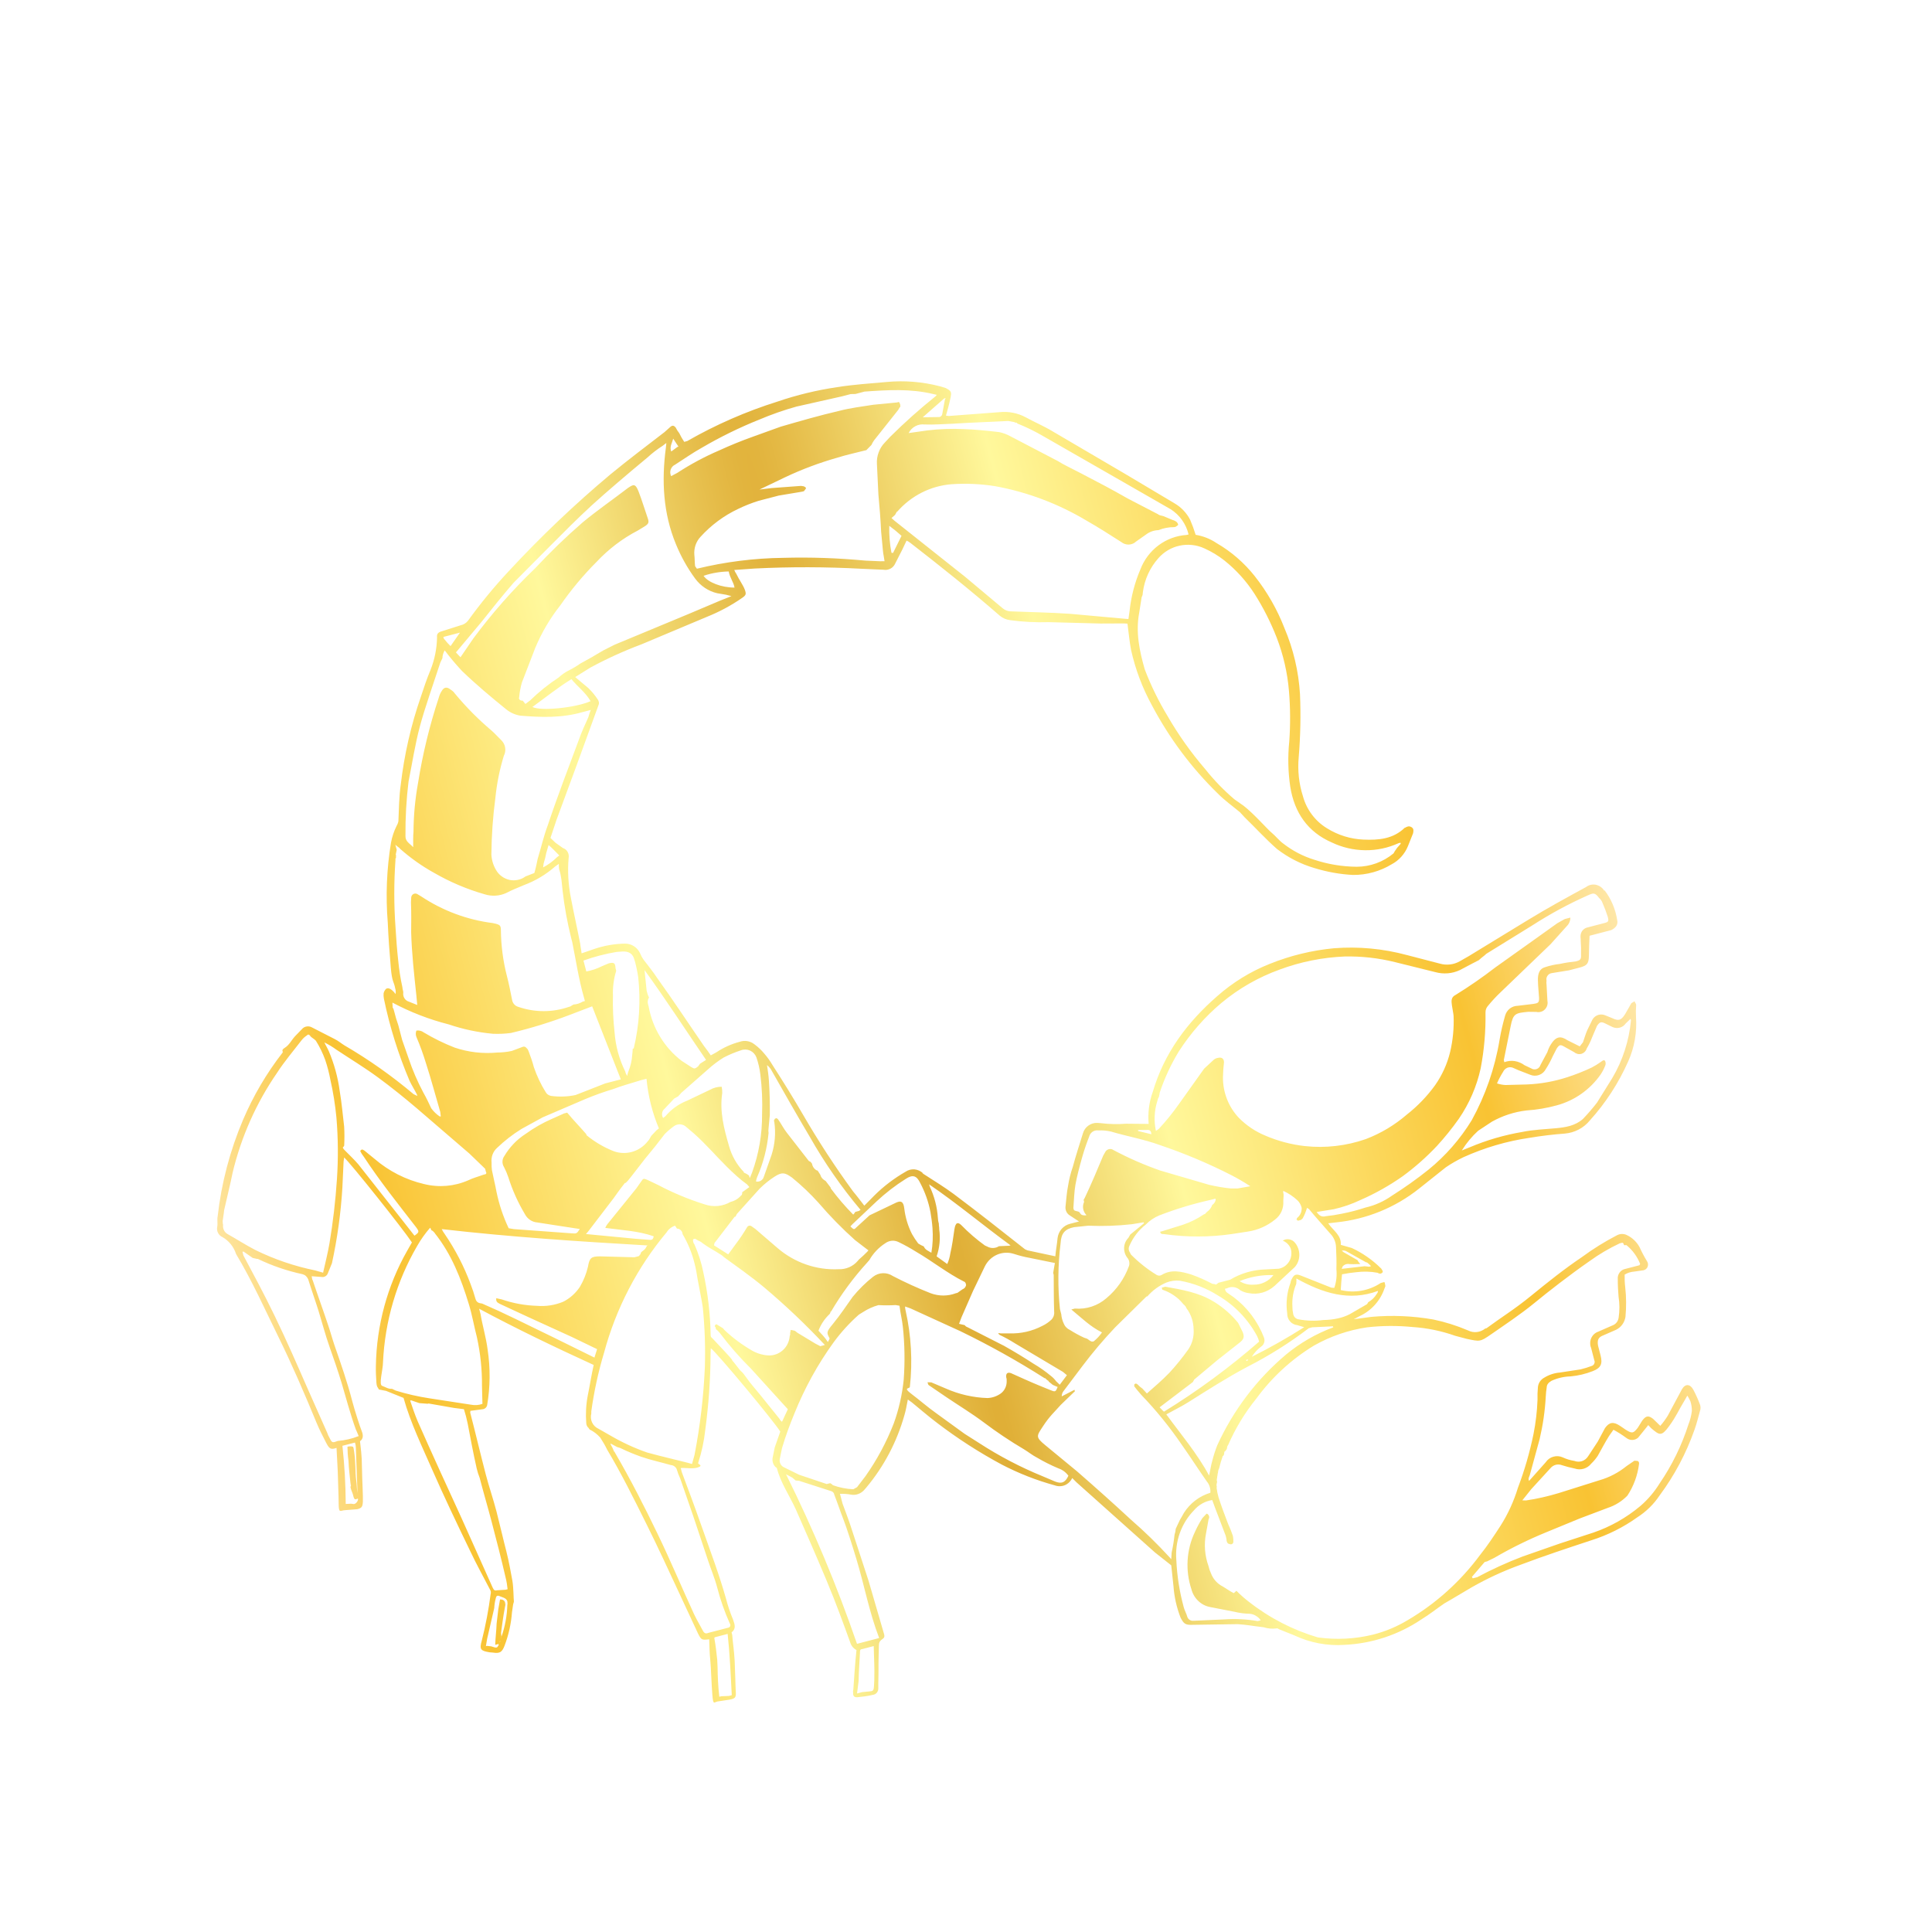 <svg width="38" height="38" viewBox="0 0 38 38" fill="none" xmlns="http://www.w3.org/2000/svg">
<g id="Group 1410116204">
<g id="Vector" filter="url(#filter0_d_802_8)">
<path d="M4.377 20.333C4.503 20.406 4.598 20.524 4.643 20.665C4.959 21.19 5.214 21.763 5.484 22.311C5.753 22.86 5.996 23.426 6.226 23.984C6.283 24.121 6.347 24.245 6.411 24.37C6.475 24.494 6.502 24.52 6.619 24.478L6.643 24.938C6.647 25.154 6.66 25.368 6.661 25.574C6.662 25.78 6.695 25.706 6.79 25.703L7.028 25.684C7.117 25.661 7.131 25.636 7.137 25.537C7.143 25.437 7.123 25.117 7.12 24.901C7.116 24.685 7.114 24.675 7.104 24.558L7.081 24.347C7.152 24.296 7.144 24.222 7.113 24.144C7.081 24.065 6.98 23.755 6.929 23.562C6.832 23.186 6.707 22.828 6.579 22.46C6.535 22.331 6.5 22.199 6.459 22.079C6.36 21.78 6.251 21.483 6.151 21.183C6.136 21.165 6.138 21.132 6.13 21.102L6.324 21.116C6.349 21.121 6.374 21.117 6.395 21.105C6.417 21.094 6.435 21.075 6.445 21.052L6.529 20.846C6.635 20.358 6.704 19.861 6.734 19.361L6.758 18.845L6.769 18.766C6.892 18.875 7.911 20.15 8.102 20.437L8.008 20.602C7.618 21.289 7.406 22.068 7.393 22.867C7.39 22.976 7.396 23.083 7.403 23.189C7.41 23.296 7.439 23.288 7.45 23.329L7.594 23.357L7.937 23.495C8.076 23.99 8.302 24.452 8.511 24.929C8.72 25.407 9 25.995 9.252 26.515C9.37 26.767 9.508 27.013 9.636 27.262C9.645 27.275 9.652 27.291 9.654 27.307C9.656 27.323 9.655 27.34 9.65 27.355C9.61 27.663 9.552 27.968 9.476 28.269C9.426 28.444 9.454 28.47 9.631 28.499L9.695 28.504C9.827 28.524 9.874 28.501 9.924 28.369C10.004 28.159 10.053 27.938 10.07 27.712L10.093 27.555C10.097 27.532 10.112 27.506 10.107 27.486C10.101 27.466 10.102 27.227 10.078 27.092C10.053 26.957 10.01 26.709 9.96 26.516C9.909 26.323 9.834 25.995 9.766 25.731C9.697 25.467 9.616 25.238 9.553 24.994C9.447 24.588 9.354 24.189 9.248 23.783C9.252 23.772 9.253 23.761 9.25 23.75L9.505 23.716C9.523 23.712 9.54 23.703 9.553 23.69C9.567 23.677 9.576 23.66 9.581 23.642C9.643 23.28 9.646 22.909 9.591 22.544C9.56 22.302 9.489 22.071 9.451 21.843L9.424 21.741C10.173 22.143 10.922 22.501 11.677 22.847C11.633 23.043 11.602 23.246 11.56 23.452C11.526 23.629 11.517 23.811 11.531 23.991C11.532 24.009 11.536 24.028 11.544 24.044C11.552 24.061 11.564 24.076 11.578 24.087C11.58 24.098 11.593 24.105 11.595 24.115C11.676 24.154 11.748 24.209 11.807 24.277C11.857 24.353 11.902 24.431 11.942 24.513C12.223 24.983 12.469 25.482 12.713 25.972C12.957 26.462 13.155 26.898 13.368 27.353L13.728 28.127C13.795 28.261 13.805 28.259 13.949 28.243C13.954 28.383 13.956 28.512 13.97 28.649C13.985 28.787 13.992 29.099 14.011 29.333C14.029 29.567 14.045 29.465 14.139 29.462L14.343 29.431C14.464 29.41 14.479 29.385 14.472 29.278C14.465 29.171 14.46 28.869 14.45 28.666C14.439 28.462 14.415 28.328 14.402 28.157L14.389 28.107C14.477 28.04 14.456 27.959 14.42 27.86C14.363 27.724 14.316 27.584 14.279 27.441C14.145 26.966 13.973 26.512 13.812 26.055C13.651 25.598 13.547 25.321 13.41 24.955L13.389 24.874C13.503 24.866 13.627 24.899 13.734 24.86C13.84 24.822 13.718 24.799 13.732 24.774C13.801 24.565 13.847 24.349 13.871 24.13C13.938 23.633 13.974 23.131 13.976 22.628L13.98 22.518C14.095 22.597 15.235 23.97 15.347 24.158L15.238 24.469L15.196 24.675C15.191 24.707 15.193 24.741 15.203 24.772C15.213 24.803 15.23 24.832 15.254 24.855C15.266 24.863 15.279 24.87 15.281 24.88C15.355 25.165 15.526 25.413 15.647 25.675C15.853 26.142 16.062 26.619 16.258 27.088C16.454 27.558 16.574 27.896 16.722 28.302C16.731 28.334 16.747 28.365 16.768 28.391C16.79 28.417 16.816 28.439 16.846 28.454C16.818 28.711 16.802 28.975 16.784 29.229C16.777 29.251 16.776 29.273 16.78 29.296C16.776 29.362 16.804 29.387 16.866 29.382C16.928 29.376 17.071 29.361 17.17 29.335C17.2 29.331 17.227 29.316 17.246 29.293C17.265 29.27 17.276 29.24 17.275 29.21C17.273 29.08 17.281 28.948 17.279 28.818C17.277 28.689 17.284 28.513 17.287 28.361C17.289 28.208 17.432 28.269 17.385 28.129L17.083 27.091L16.769 26.131C16.709 25.94 16.642 25.763 16.572 25.575L16.521 25.382C16.597 25.379 16.673 25.385 16.748 25.399C16.792 25.405 16.837 25.401 16.879 25.386C16.921 25.371 16.959 25.346 16.99 25.314L17.039 25.258C17.385 24.845 17.64 24.361 17.788 23.837C17.817 23.743 17.833 23.641 17.856 23.527L17.933 23.582C18.095 23.714 18.258 23.856 18.429 23.985C18.831 24.292 19.256 24.566 19.699 24.804C20.033 24.978 20.384 25.116 20.746 25.215C20.811 25.239 20.882 25.238 20.946 25.211C21.009 25.184 21.06 25.134 21.089 25.071L21.175 25.157L22.717 26.535L23.037 26.788L23.081 27.199C23.096 27.41 23.143 27.617 23.219 27.814C23.284 27.938 23.311 27.964 23.458 27.958L24.342 27.945C24.513 27.954 24.68 27.987 24.854 28.006C24.935 28.032 25.02 28.04 25.103 28.029C25.123 28.023 25.136 28.031 25.16 28.046L25.456 28.165C25.765 28.311 26.106 28.376 26.445 28.352C26.987 28.327 27.511 28.153 27.962 27.848C28.117 27.754 28.256 27.641 28.409 27.537L28.547 27.457L28.94 27.224C29.248 27.048 29.569 26.899 29.902 26.779C30.364 26.604 30.831 26.45 31.298 26.296C31.622 26.194 31.928 26.041 32.205 25.843C32.378 25.732 32.527 25.587 32.642 25.414C32.934 25.021 33.166 24.584 33.33 24.118C33.373 23.998 33.403 23.871 33.436 23.754C33.445 23.73 33.449 23.704 33.447 23.679C33.446 23.653 33.44 23.628 33.428 23.604C33.393 23.511 33.352 23.421 33.305 23.333C33.243 23.219 33.147 23.211 33.081 23.326L32.804 23.843C32.76 23.914 32.711 23.982 32.656 24.044L32.514 23.907C32.421 23.834 32.372 23.847 32.301 23.941L32.212 24.084C32.124 24.194 32.104 24.199 31.979 24.123L31.863 24.044C31.735 23.959 31.653 23.969 31.568 24.089L31.426 24.354L31.237 24.642C31.209 24.687 31.167 24.721 31.118 24.738C31.068 24.755 31.014 24.753 30.965 24.734C30.886 24.722 30.808 24.698 30.735 24.664C30.677 24.638 30.612 24.634 30.551 24.652C30.49 24.669 30.437 24.708 30.402 24.761L30.075 25.128C30.052 25.08 30.076 25.052 30.088 25.017L30.283 24.304C30.347 24.031 30.388 23.752 30.403 23.47C30.406 23.41 30.412 23.351 30.421 23.292C30.424 23.226 30.459 23.195 30.513 23.16C30.632 23.105 30.761 23.075 30.891 23.072C31.042 23.058 31.189 23.023 31.329 22.968C31.483 22.907 31.526 22.831 31.481 22.658L31.431 22.465C31.412 22.351 31.441 22.3 31.537 22.264L31.784 22.156C31.833 22.133 31.875 22.097 31.908 22.053C31.941 22.008 31.962 21.956 31.971 21.901C31.989 21.707 31.988 21.511 31.966 21.317C31.956 21.235 31.953 21.152 31.955 21.07C32.011 21.036 32.075 21.015 32.14 21.011L32.324 20.985C32.343 20.981 32.36 20.973 32.374 20.961C32.389 20.949 32.4 20.933 32.407 20.915C32.414 20.897 32.416 20.877 32.414 20.858C32.411 20.838 32.404 20.82 32.393 20.804C32.339 20.715 32.29 20.623 32.247 20.528C32.192 20.427 32.108 20.347 32.007 20.297C31.976 20.28 31.942 20.271 31.907 20.271C31.872 20.27 31.837 20.279 31.806 20.295C31.565 20.42 31.334 20.563 31.115 20.725C30.773 20.955 30.45 21.213 30.119 21.483C29.788 21.754 29.532 21.907 29.239 22.124L29.21 22.132C29.163 22.17 29.106 22.194 29.045 22.2C28.985 22.206 28.924 22.194 28.87 22.166C28.651 22.073 28.423 22.001 28.191 21.953C27.788 21.882 27.379 21.865 26.973 21.901L26.626 21.948L26.747 21.884C26.858 21.832 26.959 21.758 27.042 21.665C27.125 21.573 27.189 21.464 27.23 21.346L27.249 21.297C27.241 21.267 27.243 21.234 27.228 21.216L27.159 21.234C27.044 21.31 26.915 21.362 26.78 21.386C26.644 21.41 26.506 21.406 26.371 21.374C26.377 21.275 26.383 21.176 26.396 21.064C26.49 21.045 26.585 21.031 26.681 21.022C26.819 21.005 26.959 21.008 27.096 21.034C27.113 21.046 27.133 21.052 27.153 21.051C27.193 21.041 27.207 21.015 27.19 20.988C27.172 20.96 27.169 20.95 27.157 20.942C26.991 20.778 26.799 20.645 26.589 20.547L26.372 20.485C26.386 20.296 26.226 20.208 26.124 20.061L26.278 20.043C26.875 19.983 27.441 19.753 27.912 19.378L28.437 18.96C28.548 18.884 28.665 18.818 28.786 18.76C29.198 18.574 29.634 18.445 30.082 18.38C30.314 18.341 30.54 18.314 30.778 18.296C30.873 18.288 30.966 18.261 31.05 18.217C31.135 18.173 31.21 18.112 31.271 18.037C31.581 17.694 31.836 17.302 32.025 16.876C32.147 16.603 32.2 16.302 32.178 16.001C32.174 15.924 32.175 15.848 32.181 15.772C32.183 15.739 32.158 15.724 32.15 15.693L32.086 15.732L32.036 15.821L31.963 15.948C31.881 16.078 31.829 16.081 31.709 16.025L31.578 15.972C31.534 15.952 31.483 15.948 31.437 15.962C31.39 15.976 31.35 16.007 31.324 16.049L31.22 16.261C31.187 16.334 31.166 16.416 31.135 16.5L31.072 16.581L30.829 16.46C30.701 16.374 30.606 16.377 30.502 16.545C30.473 16.591 30.451 16.641 30.435 16.693L30.3 16.945C30.294 16.964 30.285 16.981 30.272 16.995C30.259 17.009 30.244 17.02 30.226 17.026C30.208 17.033 30.189 17.035 30.17 17.033C30.151 17.031 30.133 17.025 30.117 17.014L29.985 16.951C29.928 16.909 29.862 16.881 29.793 16.87C29.724 16.86 29.654 16.867 29.589 16.892L29.578 16.851L29.712 16.187C29.762 15.935 29.802 15.925 30.06 15.901L30.219 15.903C30.248 15.91 30.279 15.909 30.309 15.9C30.338 15.892 30.364 15.876 30.386 15.854C30.407 15.832 30.423 15.805 30.432 15.776C30.441 15.746 30.442 15.714 30.436 15.684L30.419 15.374C30.415 15.345 30.414 15.316 30.418 15.287C30.414 15.27 30.415 15.252 30.418 15.235C30.422 15.218 30.43 15.202 30.44 15.188C30.45 15.174 30.463 15.163 30.478 15.154C30.493 15.146 30.51 15.141 30.527 15.139L30.861 15.085L31.069 15.031C31.218 14.992 31.249 14.951 31.252 14.799C31.254 14.646 31.258 14.537 31.265 14.405L31.691 14.294C31.785 14.248 31.831 14.182 31.807 14.09C31.774 13.881 31.69 13.682 31.562 13.514L31.552 13.517C31.534 13.487 31.51 13.462 31.481 13.442C31.453 13.422 31.421 13.409 31.388 13.402C31.354 13.395 31.32 13.396 31.287 13.404C31.254 13.411 31.223 13.426 31.196 13.447C30.816 13.654 30.437 13.861 30.063 14.089L28.887 14.807L28.712 14.907C28.594 14.974 28.455 14.991 28.323 14.954L27.677 14.786C27.207 14.659 26.72 14.613 26.237 14.651C25.803 14.692 25.379 14.795 24.975 14.958C24.595 15.108 24.244 15.325 23.937 15.597C23.351 16.108 22.897 16.714 22.673 17.478C22.601 17.678 22.574 17.892 22.593 18.106L22.149 18.102C21.982 18.115 21.815 18.111 21.649 18.091L21.584 18.086C21.521 18.083 21.459 18.102 21.407 18.139C21.356 18.175 21.318 18.229 21.3 18.291C21.231 18.515 21.16 18.729 21.101 18.95C21.059 19.07 21.028 19.195 21.008 19.321C20.98 19.459 20.973 19.591 20.957 19.736C20.954 19.77 20.961 19.804 20.976 19.835C20.992 19.866 21.015 19.891 21.045 19.908L21.223 20.025L21.045 20.071C20.981 20.087 20.924 20.122 20.88 20.172C20.837 20.222 20.809 20.285 20.801 20.352C20.79 20.474 20.767 20.588 20.757 20.71L20.209 20.593L20.161 20.572C19.696 20.205 19.23 19.838 18.758 19.484C18.574 19.348 18.386 19.234 18.195 19.11C18.005 18.986 18.16 19.097 18.155 19.077C18.109 19.033 18.049 19.006 17.986 19C17.924 18.995 17.861 19.012 17.809 19.048C17.588 19.175 17.383 19.33 17.201 19.51L17 19.714C16.922 19.615 16.856 19.524 16.78 19.435C16.425 18.95 16.096 18.445 15.794 17.924C15.604 17.597 15.402 17.27 15.19 16.942C15.146 16.867 15.096 16.797 15.04 16.732C14.983 16.661 14.916 16.598 14.844 16.544C14.802 16.51 14.753 16.487 14.7 16.478C14.648 16.469 14.594 16.474 14.545 16.492C14.383 16.535 14.23 16.604 14.091 16.697L13.98 16.758C13.944 16.702 13.896 16.639 13.848 16.576C13.543 16.134 13.245 15.68 12.93 15.242C12.844 15.112 12.75 14.996 12.653 14.869C12.629 14.834 12.608 14.795 12.592 14.755C12.566 14.697 12.525 14.648 12.473 14.613C12.421 14.579 12.36 14.56 12.298 14.56C12.095 14.562 11.894 14.597 11.701 14.661L11.439 14.751C11.433 14.688 11.418 14.627 11.412 14.563C11.352 14.253 11.285 13.956 11.228 13.656C11.177 13.399 11.162 13.137 11.184 12.876C11.192 12.835 11.185 12.791 11.164 12.755C11.143 12.718 11.108 12.691 11.069 12.678L10.925 12.575L10.827 12.481L10.946 12.125L11.336 11.068L11.767 9.882C11.777 9.862 11.782 9.84 11.78 9.817C11.777 9.795 11.769 9.773 11.755 9.755C11.702 9.674 11.64 9.599 11.57 9.532L11.313 9.317L11.613 9.13C11.936 8.955 12.271 8.803 12.615 8.674L13.9 8.134C14.148 8.035 14.385 7.908 14.604 7.755C14.676 7.704 14.68 7.681 14.647 7.592C14.613 7.503 14.532 7.394 14.483 7.288C14.467 7.264 14.453 7.238 14.442 7.211L14.846 7.182C15.547 7.147 16.249 7.149 16.95 7.187L17.378 7.206C17.425 7.215 17.473 7.207 17.515 7.184C17.557 7.162 17.59 7.125 17.609 7.081L17.749 6.806L17.831 6.633C17.858 6.645 17.883 6.66 17.906 6.678C18.502 7.141 19.088 7.607 19.662 8.108C19.72 8.157 19.791 8.188 19.865 8.197C20.117 8.232 20.372 8.245 20.626 8.237L21.647 8.264L22.111 8.262L22.176 8.267C22.201 8.445 22.214 8.615 22.246 8.781C22.331 9.164 22.47 9.534 22.659 9.877C23 10.521 23.437 11.106 23.956 11.611C24.084 11.741 24.24 11.852 24.389 11.976L24.477 12.072C24.689 12.277 24.896 12.505 25.116 12.698C25.335 12.867 25.583 12.994 25.847 13.072C26.096 13.149 26.352 13.196 26.611 13.209C26.879 13.211 27.142 13.139 27.371 13C27.515 12.924 27.628 12.799 27.691 12.646L27.793 12.391C27.802 12.345 27.812 12.3 27.762 12.269C27.711 12.239 27.674 12.259 27.637 12.28L27.628 12.282C27.4 12.504 27.11 12.526 26.822 12.514C26.566 12.504 26.317 12.427 26.098 12.29C25.869 12.15 25.7 11.926 25.628 11.664C25.548 11.415 25.52 11.153 25.544 10.894C25.578 10.481 25.587 10.066 25.569 9.651C25.542 9.204 25.438 8.765 25.263 8.353C25.12 7.985 24.924 7.642 24.68 7.333C24.472 7.07 24.217 6.849 23.93 6.683C23.805 6.599 23.664 6.543 23.517 6.519C23.486 6.418 23.45 6.319 23.408 6.222C23.338 6.087 23.232 5.976 23.102 5.9L22.152 5.334L20.705 4.485C20.53 4.379 20.352 4.306 20.179 4.21C20.018 4.123 19.836 4.088 19.656 4.107L18.661 4.182L18.606 4.175C18.639 4.057 18.672 3.94 18.695 3.826C18.718 3.711 18.713 3.691 18.603 3.633L18.488 3.598C18.145 3.509 17.791 3.48 17.441 3.513C17.121 3.542 16.788 3.563 16.464 3.615C16.065 3.674 15.672 3.769 15.291 3.899C14.674 4.093 14.079 4.353 13.517 4.675L13.458 4.691C13.421 4.637 13.389 4.58 13.361 4.521C13.333 4.486 13.309 4.449 13.29 4.409C13.259 4.374 13.234 4.359 13.19 4.392L13.07 4.499C12.709 4.777 12.356 5.043 12.008 5.329C11.3 5.922 10.63 6.56 10.001 7.24C9.717 7.544 9.452 7.867 9.207 8.206C9.171 8.254 9.119 8.286 9.062 8.298L8.691 8.416C8.622 8.434 8.587 8.465 8.596 8.538C8.592 8.759 8.548 8.976 8.467 9.179C8.395 9.35 8.336 9.528 8.277 9.706C8.083 10.265 7.951 10.846 7.882 11.436C7.848 11.673 7.847 11.912 7.836 12.153C7.829 12.188 7.816 12.22 7.798 12.25C7.748 12.351 7.712 12.459 7.691 12.571C7.605 13.091 7.584 13.622 7.627 14.149C7.639 14.439 7.661 14.726 7.686 15.024C7.71 15.321 7.747 15.3 7.772 15.435C7.784 15.473 7.787 15.513 7.781 15.552C7.76 15.523 7.735 15.496 7.708 15.473C7.667 15.441 7.632 15.428 7.595 15.448C7.57 15.472 7.552 15.503 7.545 15.538C7.542 15.573 7.544 15.609 7.551 15.644C7.665 16.198 7.835 16.739 8.056 17.259C8.103 17.356 8.156 17.439 8.2 17.526L8.208 17.556L8.135 17.521C7.709 17.162 7.255 16.841 6.776 16.562C6.713 16.524 6.658 16.474 6.585 16.438L6.122 16.201C6.095 16.189 6.066 16.185 6.037 16.189C6.008 16.192 5.981 16.204 5.958 16.222L5.817 16.367C5.741 16.441 5.695 16.551 5.604 16.607C5.513 16.663 5.581 16.678 5.556 16.706C5.243 17.109 4.982 17.553 4.78 18.026C4.524 18.629 4.355 19.268 4.281 19.924C4.267 19.992 4.286 20.064 4.272 20.132C4.264 20.173 4.27 20.215 4.289 20.251C4.309 20.288 4.339 20.317 4.377 20.333ZM8.824 16.148C9.107 16.244 9.4 16.306 9.696 16.333C9.815 16.338 9.933 16.333 10.051 16.317C10.443 16.224 10.829 16.105 11.205 15.962L11.647 15.793L12.211 17.23L11.905 17.309L11.492 17.471L11.32 17.538C11.162 17.571 10.999 17.577 10.838 17.555C10.817 17.551 10.797 17.543 10.779 17.531C10.761 17.519 10.746 17.503 10.735 17.484C10.638 17.329 10.56 17.164 10.501 16.991C10.475 16.89 10.436 16.781 10.399 16.682C10.393 16.665 10.385 16.649 10.376 16.634C10.331 16.58 10.308 16.575 10.252 16.601L10.069 16.67C9.975 16.691 9.878 16.701 9.781 16.702C9.499 16.729 9.213 16.696 8.943 16.605C8.733 16.523 8.531 16.424 8.337 16.308C8.316 16.292 8.292 16.28 8.267 16.274C8.242 16.267 8.215 16.266 8.19 16.27C8.182 16.291 8.178 16.313 8.178 16.335C8.178 16.357 8.183 16.379 8.192 16.4C8.264 16.568 8.326 16.74 8.379 16.915C8.483 17.235 8.565 17.55 8.66 17.872C8.665 17.893 8.663 17.926 8.671 17.956L8.651 17.961C8.586 17.918 8.529 17.863 8.482 17.799C8.433 17.693 8.387 17.596 8.328 17.492C8.211 17.273 8.113 17.045 8.034 16.809L7.909 16.451L7.835 16.167C7.802 16.075 7.774 15.98 7.751 15.885C7.747 15.86 7.738 15.837 7.723 15.817C7.725 15.784 7.717 15.753 7.719 15.72C8.07 15.907 8.441 16.051 8.824 16.148ZM9.914 18.956C9.947 19.019 9.974 19.084 9.997 19.151C10.077 19.406 10.187 19.651 10.324 19.88C10.347 19.926 10.382 19.965 10.425 19.994C10.467 20.023 10.516 20.04 10.567 20.044L10.985 20.109L11.404 20.173C11.343 20.265 11.343 20.265 11.246 20.258L10.105 20.175L10.005 20.158C9.896 19.929 9.816 19.688 9.765 19.439C9.741 19.305 9.704 19.163 9.676 19.018C9.669 18.968 9.667 18.918 9.669 18.868C9.663 18.814 9.669 18.761 9.687 18.71C9.705 18.66 9.735 18.616 9.774 18.58C9.922 18.438 10.084 18.312 10.257 18.205L10.673 17.977L11.51 17.618C11.69 17.543 11.874 17.477 12.06 17.421C12.233 17.354 12.421 17.305 12.607 17.246L12.716 17.218C12.747 17.554 12.829 17.884 12.96 18.195L12.915 18.229L12.808 18.343L12.764 18.42L12.74 18.448C12.663 18.547 12.557 18.619 12.438 18.654C12.318 18.689 12.191 18.686 12.072 18.643C11.879 18.567 11.698 18.461 11.536 18.328L11.531 18.307C11.409 18.165 11.28 18.036 11.156 17.884L11.097 17.899L10.86 18.005C10.675 18.085 10.5 18.185 10.336 18.304C10.166 18.413 10.024 18.562 9.92 18.737C9.897 18.768 9.884 18.806 9.883 18.845C9.882 18.884 9.893 18.923 9.914 18.956ZM11.905 20.151C12.234 20.196 12.554 20.21 12.857 20.316C12.85 20.372 12.823 20.39 12.791 20.387L12.5 20.365L11.525 20.272L11.573 20.216L12.07 19.566L12.194 19.393L12.289 19.27L12.308 19.265L12.35 19.222L12.406 19.153L12.501 19.031L12.691 18.786L12.883 18.552L13.073 18.307C13.129 18.25 13.19 18.198 13.255 18.151C13.286 18.128 13.325 18.115 13.364 18.114C13.403 18.114 13.442 18.125 13.476 18.148L13.652 18.297C13.775 18.406 13.891 18.528 14.008 18.649C14.124 18.771 14.435 19.113 14.693 19.295L14.739 19.348L14.597 19.451C14.602 19.471 14.595 19.483 14.59 19.506L14.58 19.509C14.526 19.574 14.453 19.62 14.371 19.639C14.294 19.684 14.208 19.711 14.119 19.72C14.03 19.728 13.94 19.717 13.855 19.687C13.541 19.588 13.235 19.461 12.942 19.306L12.737 19.208C12.655 19.175 12.655 19.175 12.609 19.241L12.516 19.374L11.949 20.075C11.93 20.098 11.916 20.124 11.905 20.151ZM16.316 22.322C16.319 22.332 16.304 22.358 16.283 22.396C16.254 22.351 16.222 22.309 16.186 22.269L16.098 22.173C16.146 22.047 16.222 21.935 16.319 21.844L16.333 21.819C16.332 21.813 16.332 21.808 16.335 21.803C16.338 21.798 16.342 21.794 16.348 21.793C16.549 21.451 16.785 21.132 17.05 20.84L17.099 20.784C17.176 20.649 17.284 20.535 17.414 20.452C17.451 20.425 17.494 20.409 17.54 20.404C17.585 20.4 17.631 20.409 17.672 20.429C17.791 20.486 17.906 20.55 18.018 20.62C18.341 20.808 18.636 21.045 18.964 21.209C18.974 21.207 18.976 21.217 18.992 21.235L19.002 21.276C18.998 21.295 18.989 21.313 18.977 21.328C18.964 21.342 18.947 21.353 18.929 21.36L18.831 21.429L18.801 21.436C18.641 21.497 18.465 21.496 18.304 21.436C18.051 21.336 17.803 21.224 17.561 21.098C17.503 21.059 17.434 21.04 17.365 21.042C17.295 21.044 17.229 21.069 17.174 21.111C17.025 21.228 16.89 21.362 16.77 21.509C16.646 21.683 16.525 21.866 16.389 22.032C16.252 22.198 16.255 22.208 16.316 22.322ZM15.295 20.549L14.859 20.174L14.781 20.118C14.774 20.113 14.766 20.11 14.757 20.108C14.748 20.107 14.739 20.107 14.731 20.109C14.723 20.111 14.715 20.116 14.708 20.121C14.701 20.127 14.696 20.134 14.692 20.142C14.624 20.255 14.551 20.365 14.471 20.47L14.323 20.672L14.044 20.495L14.053 20.449L14.448 19.934L14.467 19.929C14.482 19.903 14.487 19.881 14.504 19.865L14.938 19.383C15.028 19.293 15.128 19.212 15.235 19.143C15.38 19.051 15.435 19.059 15.578 19.162C15.764 19.313 15.937 19.478 16.098 19.656C16.321 19.917 16.562 20.163 16.817 20.391L17.028 20.553L17.081 20.593L17.057 20.621L16.981 20.695L16.895 20.772L16.871 20.8C16.824 20.855 16.765 20.898 16.7 20.926C16.634 20.954 16.563 20.967 16.491 20.964C16.057 20.984 15.63 20.836 15.295 20.549ZM9.047 8.443L8.862 8.708C8.819 8.667 8.779 8.623 8.743 8.576C8.731 8.569 8.728 8.558 8.72 8.528L9.047 8.443ZM13.345 4.785L13.325 4.79L13.21 4.875L13.2 4.877L13.195 4.857C13.174 4.776 13.22 4.709 13.241 4.628L13.345 4.785ZM18.534 4.139C18.532 4.158 18.522 4.176 18.508 4.188C18.493 4.2 18.474 4.205 18.455 4.203L18.15 4.207L18.571 3.837L18.601 3.829L18.586 3.854L18.534 4.139ZM22.406 8.056L22.454 7.75L22.473 7.702L22.479 7.646C22.512 7.398 22.617 7.166 22.782 6.981C22.892 6.854 23.041 6.766 23.204 6.732C23.368 6.697 23.539 6.716 23.693 6.788C23.831 6.85 23.961 6.929 24.081 7.023C24.313 7.208 24.514 7.43 24.676 7.682C24.849 7.954 24.995 8.243 25.112 8.544C25.241 8.879 25.322 9.231 25.352 9.588C25.38 9.92 25.382 10.253 25.358 10.585C25.328 10.879 25.334 11.176 25.377 11.469C25.459 11.99 25.726 12.365 26.192 12.569C26.398 12.668 26.622 12.72 26.849 12.723C27.075 12.726 27.299 12.679 27.506 12.585L27.545 12.575L27.551 12.595L27.477 12.679L27.431 12.746L27.41 12.784C27.206 12.954 26.951 13.047 26.686 13.048C26.401 13.046 26.118 12.999 25.847 12.909C25.631 12.842 25.428 12.737 25.248 12.598C25.158 12.535 25.092 12.444 25.011 12.378C24.93 12.312 24.66 12.003 24.461 11.849L24.28 11.722C24.069 11.543 23.875 11.342 23.702 11.124C23.426 10.803 23.18 10.457 22.968 10.09C22.79 9.796 22.638 9.487 22.516 9.166C22.411 8.803 22.335 8.432 22.406 8.056ZM17.591 6.24L17.535 6.189L17.604 6.128L17.64 6.064L17.65 6.061C17.924 5.749 18.304 5.557 18.715 5.524C19 5.505 19.287 5.517 19.57 5.562C20.204 5.677 20.816 5.908 21.374 6.242C21.61 6.376 21.825 6.515 22.054 6.661C22.096 6.695 22.149 6.713 22.203 6.711C22.257 6.709 22.308 6.687 22.347 6.65L22.543 6.512C22.613 6.459 22.698 6.43 22.785 6.427C22.884 6.387 22.99 6.367 23.097 6.368L23.127 6.36L23.171 6.327C23.178 6.314 23.161 6.286 23.145 6.268C23.12 6.248 23.091 6.234 23.06 6.226L22.883 6.152C22.848 6.14 22.806 6.14 22.778 6.115L22.179 5.804C21.881 5.632 21.575 5.473 21.27 5.314C20.964 5.155 20.954 5.158 20.804 5.067L19.875 4.582C19.805 4.543 19.73 4.515 19.652 4.499C19.423 4.472 19.184 4.447 18.961 4.44C18.72 4.428 18.478 4.437 18.238 4.466L17.872 4.518C17.901 4.46 17.947 4.413 18.003 4.383C18.059 4.353 18.123 4.341 18.187 4.349C18.368 4.356 18.554 4.34 18.743 4.334L19.014 4.318L19.828 4.28L19.95 4.302C19.956 4.307 19.963 4.311 19.971 4.312C19.979 4.314 19.987 4.314 19.995 4.312C19.997 4.322 20.007 4.32 20.01 4.33C20.189 4.401 20.363 4.487 20.53 4.585L22.182 5.532L23.027 6.017C23.203 6.129 23.329 6.307 23.378 6.512L23.338 6.522C23.138 6.535 22.946 6.606 22.785 6.727C22.624 6.848 22.5 7.013 22.428 7.204C22.318 7.462 22.247 7.737 22.217 8.018L22.195 8.176L22.13 8.171L21.048 8.073C20.65 8.046 20.258 8.04 19.862 8.024C19.81 8.018 19.761 7.997 19.72 7.963L18.99 7.351L17.591 6.24ZM17.534 6.873C17.5 6.698 17.486 6.519 17.491 6.342C17.574 6.403 17.655 6.469 17.732 6.539L17.566 6.875L17.534 6.873ZM13.706 7.186C13.704 7.176 13.691 7.168 13.688 7.158C13.684 7.155 13.68 7.151 13.677 7.146C13.674 7.141 13.672 7.136 13.671 7.13C13.662 7.057 13.666 6.99 13.657 6.917C13.651 6.852 13.659 6.787 13.679 6.725C13.7 6.664 13.732 6.608 13.776 6.561C13.986 6.329 14.239 6.141 14.52 6.009C14.65 5.946 14.784 5.893 14.922 5.85L15.318 5.747L15.774 5.671L15.813 5.661L15.852 5.608C15.857 5.585 15.822 5.572 15.809 5.565L15.754 5.557L15.174 5.6L14.938 5.629L15.436 5.39C15.771 5.231 16.119 5.101 16.476 5C16.651 4.944 16.832 4.908 17.01 4.861L17.04 4.854L17.14 4.752C17.154 4.72 17.171 4.69 17.191 4.662L17.668 4.061L17.697 4.01L17.707 4.007C17.71 3.99 17.709 3.971 17.705 3.954C17.7 3.936 17.692 3.92 17.681 3.906L17.641 3.916L17.177 3.961C16.954 3.997 16.729 4.023 16.511 4.08C16.122 4.17 15.739 4.281 15.356 4.392L14.815 4.587C14.593 4.666 14.363 4.759 14.146 4.859C13.859 4.982 13.583 5.13 13.321 5.301L13.2 5.365C13.191 5.345 13.185 5.323 13.183 5.3C13.182 5.278 13.185 5.255 13.192 5.234C13.2 5.213 13.211 5.194 13.226 5.177C13.241 5.161 13.259 5.148 13.279 5.139C13.451 5.029 13.62 4.909 13.805 4.806C14.169 4.593 14.548 4.407 14.939 4.251C15.175 4.151 15.418 4.066 15.665 3.997L16.564 3.795L16.732 3.751L16.826 3.749L17.004 3.702C17.461 3.67 17.907 3.641 18.359 3.751L18.426 3.766L18.402 3.794C18.091 4.043 17.793 4.309 17.51 4.59L17.403 4.705C17.349 4.76 17.308 4.825 17.282 4.898C17.255 4.97 17.243 5.047 17.248 5.125L17.277 5.725C17.299 5.969 17.32 6.213 17.331 6.459L17.367 6.84C17.373 6.904 17.389 6.965 17.398 7.038L17.313 7.039L17.025 7.027C16.486 6.976 15.945 6.957 15.404 6.972C14.832 6.979 14.262 7.051 13.706 7.186ZM14.447 7.557C14.194 7.558 13.924 7.455 13.838 7.325C13.997 7.272 14.164 7.243 14.333 7.24C14.355 7.364 14.431 7.453 14.447 7.557ZM11.185 9.188C11.113 9.224 11.047 9.27 10.988 9.326C10.788 9.457 10.601 9.607 10.429 9.775L10.341 9.841L10.331 9.844L10.282 9.781C10.241 9.784 10.216 9.769 10.207 9.735C10.204 9.725 10.214 9.722 10.212 9.712C10.22 9.616 10.238 9.52 10.264 9.427L10.529 8.74C10.655 8.44 10.82 8.16 11.02 7.907C11.234 7.599 11.473 7.312 11.737 7.048C11.969 6.801 12.24 6.594 12.539 6.438L12.667 6.361C12.758 6.305 12.773 6.279 12.736 6.18C12.7 6.081 12.627 5.84 12.562 5.673C12.497 5.505 12.46 5.525 12.352 5.597C12.053 5.827 11.748 6.036 11.461 6.274C11.133 6.558 10.82 6.861 10.524 7.179C10.082 7.603 9.675 8.065 9.309 8.559L9.057 8.928L8.968 8.832L9.468 8.235C9.675 7.975 9.882 7.715 10.101 7.463L10.813 6.746C11.089 6.468 11.366 6.19 11.647 5.932C11.929 5.675 12.37 5.3 12.735 4.998C12.828 4.912 12.928 4.836 13.034 4.768L13.096 4.72L13.106 4.717L13.097 4.806C13.011 5.447 13.04 6.09 13.296 6.707C13.394 6.946 13.52 7.172 13.672 7.379C13.779 7.525 13.933 7.628 14.106 7.668L14.283 7.698L14.386 7.725L14.156 7.817L13.556 8.071L12.088 8.681L11.864 8.794L11.635 8.929L11.413 9.052C11.341 9.103 11.264 9.148 11.185 9.188ZM11.616 9.791C11.333 9.919 10.633 9.993 10.473 9.905C10.731 9.718 10.966 9.527 11.239 9.358C11.364 9.51 11.519 9.621 11.616 9.791ZM10.575 12.894C10.557 12.985 10.538 13.077 10.51 13.171L10.337 13.238C10.292 13.271 10.241 13.295 10.186 13.306C10.131 13.318 10.074 13.318 10.019 13.306C9.964 13.293 9.912 13.269 9.866 13.235C9.82 13.201 9.782 13.158 9.754 13.107C9.7 13.015 9.67 12.912 9.665 12.805C9.668 12.431 9.695 12.059 9.744 11.689C9.772 11.409 9.828 11.133 9.91 10.865C9.935 10.817 9.945 10.761 9.936 10.706C9.928 10.652 9.902 10.601 9.863 10.562C9.792 10.494 9.731 10.423 9.663 10.365C9.404 10.146 9.164 9.903 8.946 9.64C8.925 9.609 8.896 9.583 8.863 9.564C8.795 9.506 8.733 9.512 8.69 9.588C8.663 9.629 8.642 9.675 8.63 9.723C8.449 10.27 8.313 10.831 8.222 11.402C8.165 11.717 8.135 12.037 8.133 12.358C8.124 12.447 8.128 12.544 8.127 12.663C8.054 12.585 7.972 12.552 7.975 12.443C7.972 12.085 7.992 11.729 8.035 11.375C8.109 11.008 8.162 10.647 8.259 10.286C8.355 9.925 8.526 9.446 8.661 9.031L8.702 8.945C8.703 8.891 8.719 8.838 8.747 8.792C8.852 8.932 8.964 9.065 9.083 9.193C9.366 9.466 9.663 9.714 9.957 9.952C10.037 10.017 10.132 10.059 10.232 10.076C10.643 10.11 11.048 10.124 11.451 10.008L11.619 9.964C11.601 10.011 11.585 10.058 11.572 10.107C11.505 10.254 11.437 10.402 11.383 10.557C11.178 11.11 10.963 11.664 10.773 12.235C10.692 12.451 10.644 12.67 10.575 12.894ZM11.001 12.826L10.957 12.859C10.876 12.94 10.783 13.008 10.682 13.061L10.693 12.982C10.715 12.914 10.732 12.844 10.745 12.774L10.79 12.621C10.87 12.687 10.931 12.758 11.001 12.826ZM11.065 13.515C11.101 13.832 11.159 14.147 11.236 14.457L11.255 14.528C11.33 14.899 11.383 15.265 11.488 15.628L11.504 15.689L11.464 15.699C11.408 15.734 11.345 15.754 11.279 15.758L11.215 15.797L11.195 15.802C10.871 15.916 10.519 15.916 10.192 15.803C10.162 15.794 10.135 15.778 10.114 15.754C10.093 15.731 10.079 15.702 10.073 15.671C10.04 15.506 10.011 15.351 9.968 15.188C9.894 14.897 9.855 14.597 9.852 14.297C9.851 14.21 9.836 14.193 9.756 14.17L9.689 14.155C9.189 14.092 8.709 13.913 8.284 13.631L8.209 13.586C8.197 13.579 8.184 13.575 8.17 13.575C8.157 13.575 8.144 13.578 8.132 13.584C8.12 13.591 8.109 13.6 8.102 13.611C8.094 13.623 8.09 13.636 8.088 13.65L8.083 13.749C8.091 13.942 8.089 14.138 8.087 14.333C8.098 14.743 8.145 15.164 8.189 15.576L8.207 15.767L8.042 15.701C8.005 15.69 7.974 15.666 7.954 15.633C7.934 15.601 7.926 15.562 7.932 15.524C7.934 15.491 7.916 15.463 7.915 15.419C7.877 15.248 7.85 15.074 7.833 14.899C7.809 14.688 7.793 14.464 7.78 14.251C7.747 13.803 7.747 13.353 7.779 12.906C7.776 12.896 7.773 12.886 7.783 12.883C7.793 12.88 7.785 12.85 7.79 12.827L7.784 12.807L7.803 12.715L7.776 12.614C7.819 12.657 7.854 12.669 7.872 12.697C8.075 12.877 8.297 13.034 8.533 13.165C8.848 13.347 9.183 13.49 9.531 13.589C9.672 13.634 9.824 13.625 9.957 13.564C10.068 13.503 10.194 13.459 10.308 13.408C10.532 13.324 10.739 13.201 10.92 13.042L10.992 12.991C10.99 13.027 10.992 13.063 10.998 13.098C11.045 13.238 11.05 13.377 11.065 13.515ZM12.552 15.21C12.604 15.683 12.575 16.161 12.465 16.621L12.445 16.626L12.441 16.692L12.435 16.748C12.428 16.86 12.403 16.969 12.361 17.071L12.349 17.107C12.344 17.13 12.337 17.143 12.342 17.163C12.319 17.14 12.304 17.109 12.299 17.077C12.179 16.836 12.108 16.575 12.088 16.307C12.061 16.065 12.05 15.821 12.056 15.578C12.05 15.414 12.072 15.25 12.12 15.095L12.107 15.044C12.101 14.937 12.075 14.922 11.967 14.95L11.833 15.007C11.738 15.055 11.637 15.088 11.532 15.107L11.476 14.893C11.688 14.817 11.907 14.76 12.129 14.723L12.244 14.715C12.348 14.71 12.43 14.743 12.467 14.842C12.503 14.941 12.533 15.096 12.552 15.21ZM13.887 16.847L13.769 16.922L13.73 16.975C13.669 17.024 13.659 17.026 13.596 16.988L13.405 16.864C13.066 16.603 12.835 16.222 12.758 15.796L12.747 15.756C12.74 15.733 12.738 15.71 12.741 15.686C12.744 15.663 12.752 15.641 12.765 15.621C12.746 15.583 12.732 15.543 12.723 15.502L12.718 15.481L12.677 15.08C13.088 15.645 13.478 16.249 13.887 16.847ZM14.955 17.134C14.987 17.393 14.999 17.655 14.989 17.916C14.992 18.309 14.925 18.697 14.792 19.063L14.753 19.16L14.743 19.163L14.733 19.122C14.706 19.101 14.676 19.083 14.645 19.069L14.635 19.072L14.63 19.051C14.492 18.909 14.392 18.733 14.339 18.541C14.239 18.198 14.152 17.863 14.205 17.502C14.207 17.459 14.203 17.417 14.194 17.375C14.114 17.374 14.035 17.395 13.966 17.434L13.515 17.649C13.349 17.713 13.202 17.819 13.087 17.956L13.043 17.989C13.025 17.961 13.018 17.927 13.023 17.893C13.028 17.86 13.044 17.83 13.07 17.809L13.261 17.607L13.335 17.566L13.376 17.523L13.4 17.495L13.925 17.033C14.021 16.946 14.124 16.868 14.234 16.8C14.344 16.743 14.459 16.695 14.577 16.657C14.634 16.636 14.698 16.639 14.754 16.664C14.81 16.69 14.854 16.737 14.877 16.796C14.915 16.905 14.941 17.018 14.955 17.134ZM16.9 19.816L16.821 19.837L16.806 19.862L16.782 19.89C16.623 19.73 16.476 19.558 16.341 19.376L16.336 19.355L16.24 19.229L16.215 19.213C16.175 19.189 16.146 19.15 16.134 19.105L16.08 19.021L16.07 19.023C16.044 19.011 16.021 18.991 16.004 18.968C15.987 18.944 15.975 18.916 15.971 18.886C15.959 18.879 15.953 18.858 15.941 18.851C15.928 18.843 15.906 18.838 15.903 18.828L15.475 18.278C15.411 18.197 15.365 18.101 15.299 18.009L15.289 18.012L15.284 17.991L15.244 18.002L15.222 18.04L15.23 18.07C15.261 18.287 15.242 18.507 15.176 18.714L15.024 19.144C15.015 19.177 14.994 19.205 14.965 19.223C14.936 19.24 14.902 19.246 14.869 19.238C14.873 19.211 14.88 19.183 14.89 19.157C15.012 18.881 15.088 18.587 15.117 18.284C15.112 18.256 15.111 18.227 15.116 18.198L15.141 17.931C15.144 17.699 15.138 17.473 15.123 17.252C15.116 17.146 15.1 17.041 15.086 16.948C15.113 16.97 15.138 16.997 15.159 17.026C15.412 17.47 15.668 17.924 15.931 18.366C16.219 18.873 16.552 19.353 16.927 19.798C16.922 19.799 16.916 19.801 16.912 19.804C16.907 19.807 16.903 19.811 16.9 19.816ZM18.301 19.842C18.318 19.946 18.334 20.05 18.341 20.157C18.353 20.318 18.346 20.481 18.319 20.64C18.256 20.602 18.199 20.584 18.17 20.516C18.132 20.5 18.095 20.48 18.06 20.458C18.015 20.399 17.975 20.337 17.938 20.273C17.858 20.115 17.807 19.945 17.786 19.77C17.771 19.633 17.721 19.602 17.601 19.666L17.103 19.904L16.855 20.131C16.797 20.19 16.797 20.19 16.726 20.122L16.767 20.078L17.242 19.629C17.419 19.464 17.61 19.316 17.814 19.188C17.949 19.098 18.029 19.121 18.098 19.265C18.194 19.446 18.263 19.64 18.301 19.842ZM19.877 20.495L19.847 20.502L19.648 20.511C19.616 20.532 19.579 20.544 19.541 20.546C19.503 20.549 19.465 20.541 19.43 20.524L19.37 20.496C19.205 20.377 19.05 20.243 18.907 20.096C18.879 20.071 18.851 20.046 18.814 20.066C18.797 20.087 18.785 20.113 18.78 20.14L18.771 20.186C18.749 20.343 18.727 20.501 18.692 20.651C18.681 20.724 18.661 20.796 18.631 20.862L18.422 20.711C18.482 20.54 18.499 20.357 18.473 20.177C18.475 20.144 18.464 20.103 18.466 20.07C18.455 20.033 18.448 19.994 18.447 19.956C18.433 19.741 18.378 19.53 18.286 19.336L18.275 19.295C18.828 19.672 19.329 20.095 19.877 20.495ZM20.749 20.842L20.74 20.888L20.715 21.036L20.725 21.076C20.727 21.325 20.726 21.564 20.734 21.801C20.738 21.829 20.734 21.858 20.725 21.885C20.715 21.912 20.7 21.936 20.68 21.956C20.627 22.006 20.566 22.048 20.5 22.079C20.301 22.183 20.077 22.234 19.852 22.226L19.683 22.226L19.628 22.219C19.641 22.227 19.641 22.227 19.643 22.237C19.646 22.247 19.656 22.244 19.659 22.254C19.765 22.304 19.867 22.361 19.967 22.424L20.905 22.982L20.985 23.048L20.844 23.236L20.773 23.168C20.745 23.129 20.711 23.094 20.672 23.064C20.562 22.973 20.446 22.891 20.323 22.819C20.133 22.695 19.945 22.581 19.747 22.47L19.028 22.104C19.006 22.097 18.988 22.083 18.975 22.064L18.863 22.038L18.913 21.906L19.138 21.392L19.371 20.908C19.422 20.805 19.507 20.723 19.611 20.678C19.715 20.633 19.832 20.627 19.941 20.662C20.045 20.696 20.151 20.723 20.258 20.742L20.749 20.842ZM21.403 20.108C21.69 20.12 21.977 20.111 22.262 20.079L22.495 20.041L22.5 20.061L22.23 20.283L22.194 20.347C22.142 20.399 22.112 20.47 22.11 20.546C22.108 20.621 22.134 20.694 22.183 20.751C22.199 20.774 22.209 20.8 22.212 20.827C22.216 20.855 22.213 20.883 22.203 20.908C22.113 21.153 21.961 21.368 21.763 21.533C21.592 21.683 21.368 21.757 21.141 21.738L21.072 21.756C21.273 21.921 21.444 22.093 21.675 22.207C21.631 22.271 21.578 22.328 21.518 22.378C21.454 22.416 21.411 22.33 21.356 22.322L21.321 22.31C21.224 22.265 21.129 22.213 21.038 22.155C21.011 22.143 20.986 22.124 20.966 22.102C20.945 22.079 20.93 22.052 20.919 22.024C20.894 21.969 20.879 21.911 20.874 21.851L20.848 21.749C20.803 21.319 20.807 20.884 20.86 20.456C20.871 20.257 20.945 20.173 21.125 20.137L21.403 20.108ZM22.819 18.524C23.298 18.686 23.766 18.883 24.219 19.114C24.347 19.18 24.472 19.253 24.592 19.332L24.34 19.376L24.213 19.376C24.068 19.362 23.924 19.337 23.782 19.304L22.821 19.023C22.506 18.913 22.199 18.779 21.904 18.622C21.89 18.612 21.874 18.605 21.858 18.601C21.842 18.598 21.825 18.599 21.809 18.603C21.793 18.607 21.778 18.615 21.765 18.626C21.752 18.636 21.742 18.65 21.735 18.666L21.699 18.729C21.582 19.009 21.465 19.289 21.335 19.562L21.313 19.6L21.323 19.64C21.303 19.683 21.297 19.731 21.305 19.777C21.313 19.824 21.336 19.867 21.37 19.9L21.35 19.905C21.308 19.905 21.266 19.905 21.242 19.857C21.219 19.809 21.12 19.834 21.117 19.781L21.112 19.761C21.124 19.606 21.127 19.453 21.152 19.305C21.177 19.158 21.235 18.937 21.285 18.761C21.324 18.624 21.37 18.489 21.422 18.357C21.432 18.317 21.456 18.283 21.489 18.26C21.522 18.238 21.562 18.228 21.602 18.234C21.685 18.23 21.769 18.237 21.851 18.256C22.16 18.349 22.491 18.404 22.819 18.524ZM22.646 18.309L22.387 18.246L22.382 18.226L22.55 18.225C22.622 18.218 22.64 18.245 22.646 18.309ZM28.752 18.628C28.841 18.485 28.949 18.354 29.073 18.241L29.344 18.062C29.555 17.944 29.786 17.869 30.026 17.841C30.228 17.828 30.428 17.794 30.623 17.74C30.969 17.646 31.272 17.433 31.48 17.137C31.517 17.082 31.548 17.023 31.572 16.961C31.579 16.946 31.582 16.929 31.581 16.912C31.581 16.896 31.576 16.879 31.568 16.864C31.54 16.839 31.516 16.867 31.489 16.885C31.431 16.927 31.37 16.964 31.307 16.997C31.151 17.071 30.991 17.134 30.828 17.187C30.57 17.271 30.302 17.319 30.03 17.33L29.611 17.341C29.554 17.338 29.498 17.327 29.444 17.309C29.478 17.23 29.518 17.154 29.564 17.082C29.58 17.047 29.608 17.019 29.643 17.003C29.678 16.988 29.718 16.987 29.754 17L29.862 17.048L30.097 17.139C30.153 17.163 30.216 17.164 30.273 17.143C30.33 17.123 30.377 17.081 30.405 17.026C30.457 16.946 30.502 16.861 30.541 16.774L30.618 16.624C30.671 16.545 30.691 16.54 30.779 16.593L30.964 16.696C30.984 16.713 31.007 16.724 31.032 16.73C31.057 16.735 31.083 16.734 31.107 16.727C31.131 16.719 31.153 16.706 31.171 16.687C31.189 16.669 31.202 16.646 31.209 16.622C31.25 16.555 31.284 16.484 31.312 16.41L31.41 16.179C31.464 16.1 31.493 16.092 31.566 16.127L31.711 16.198C31.757 16.22 31.809 16.226 31.858 16.213C31.907 16.2 31.949 16.17 31.978 16.128L32.071 16.039L32.079 16.07C32.041 16.473 31.915 16.862 31.71 17.207L31.412 17.686C31.326 17.798 31.233 17.905 31.136 18.007C30.982 18.145 30.789 18.174 30.593 18.192C30.397 18.211 30.156 18.219 29.946 18.263C29.588 18.324 29.239 18.425 28.905 18.567L28.752 18.628ZM26.077 19.921C25.998 19.942 25.948 19.912 25.897 19.838L26.232 19.784C26.412 19.744 26.588 19.683 26.755 19.604C27.046 19.477 27.324 19.321 27.585 19.138C27.829 18.96 28.056 18.759 28.264 18.538C28.418 18.37 28.562 18.191 28.695 18.003C28.899 17.705 29.045 17.369 29.123 17.013C29.192 16.651 29.224 16.283 29.218 15.914C29.217 15.865 29.235 15.818 29.268 15.782C29.343 15.691 29.422 15.605 29.507 15.524L30.496 14.573L30.815 14.218C30.838 14.196 30.856 14.17 30.868 14.141C30.881 14.111 30.887 14.08 30.887 14.048L30.778 14.076L30.631 14.158L30.203 14.464L29.41 15.029C29.16 15.222 28.9 15.402 28.631 15.568C28.537 15.614 28.546 15.688 28.557 15.772C28.569 15.856 28.584 15.916 28.59 15.98C28.6 16.22 28.577 16.459 28.522 16.692C28.465 16.927 28.364 17.148 28.227 17.344C28.069 17.563 27.881 17.757 27.67 17.923C27.431 18.129 27.159 18.292 26.865 18.404C26.481 18.538 26.072 18.586 25.665 18.542C25.396 18.512 25.132 18.442 24.882 18.334C24.692 18.255 24.517 18.138 24.37 17.99C24.268 17.883 24.187 17.757 24.133 17.618C24.079 17.48 24.052 17.332 24.054 17.183C24.056 17.087 24.063 16.991 24.074 16.896C24.076 16.82 24.025 16.789 23.956 16.807C23.921 16.812 23.888 16.828 23.863 16.853L23.684 17.019L23.181 17.725C23.061 17.895 22.93 18.056 22.789 18.207L22.735 18.243C22.694 18.049 22.703 17.848 22.762 17.66L22.779 17.602L22.794 17.576L22.803 17.531C22.81 17.518 22.805 17.497 22.812 17.485C22.906 17.204 23.031 16.935 23.184 16.683C23.416 16.323 23.698 16 24.023 15.727C24.366 15.441 24.755 15.219 25.173 15.069C25.582 14.917 26.012 14.831 26.448 14.813C26.781 14.806 27.114 14.843 27.439 14.924L28.229 15.12C28.391 15.165 28.564 15.151 28.715 15.08L28.957 14.952L29.087 14.885L29.139 14.839L29.2 14.791L29.234 14.76L30.144 14.198C30.49 13.975 30.852 13.779 31.228 13.612C31.341 13.561 31.371 13.553 31.452 13.662C31.484 13.689 31.508 13.724 31.521 13.763C31.559 13.85 31.593 13.939 31.622 14.03C31.646 14.121 31.639 14.134 31.55 14.157L31.223 14.242C31.186 14.25 31.152 14.271 31.127 14.301C31.102 14.331 31.088 14.369 31.087 14.408C31.085 14.441 31.093 14.472 31.091 14.505C31.098 14.594 31.1 14.684 31.097 14.774C31.102 14.871 31.084 14.886 30.995 14.909C30.89 14.92 30.785 14.936 30.681 14.959C30.582 14.97 30.485 14.991 30.391 15.023C30.282 15.051 30.244 15.148 30.249 15.288C30.253 15.428 30.265 15.512 30.271 15.618C30.278 15.725 30.248 15.733 30.157 15.746L29.849 15.783C29.793 15.784 29.739 15.804 29.695 15.838C29.651 15.873 29.619 15.922 29.604 15.976C29.559 16.132 29.522 16.29 29.495 16.45C29.403 17.008 29.217 17.544 28.946 18.035C28.719 18.405 28.433 18.732 28.099 19.004C27.868 19.189 27.627 19.36 27.377 19.518C27.22 19.629 27.044 19.708 26.857 19.751C26.705 19.801 26.549 19.842 26.392 19.872C26.288 19.894 26.183 19.91 26.077 19.921ZM26.389 20.957L26.408 20.909C26.425 20.89 26.446 20.875 26.47 20.867C26.494 20.859 26.52 20.858 26.544 20.863L26.619 20.865L26.755 20.862L26.725 20.826C26.722 20.816 26.722 20.816 26.71 20.809L26.704 20.788L26.431 20.632L26.391 20.599C26.425 20.591 26.461 20.597 26.491 20.616L26.874 20.831L26.884 20.828C26.915 20.851 26.942 20.876 26.967 20.904L26.928 20.915L26.84 20.905L26.389 20.957ZM26.244 21.331C26.221 21.326 26.192 21.334 26.166 21.319L25.589 21.09C25.507 21.057 25.454 21.06 25.414 21.146C25.397 21.171 25.386 21.2 25.383 21.23C25.311 21.422 25.289 21.629 25.318 21.833C25.316 21.89 25.335 21.945 25.372 21.988C25.408 22.031 25.46 22.058 25.515 22.064L25.652 22.104C25.319 22.316 24.974 22.511 24.621 22.687C24.669 22.61 24.73 22.543 24.802 22.488C24.83 22.471 24.852 22.443 24.863 22.41C24.874 22.378 24.873 22.342 24.861 22.31C24.838 22.262 24.827 22.221 24.807 22.183C24.663 21.878 24.439 21.621 24.159 21.441C24.141 21.432 24.126 21.419 24.114 21.404C24.103 21.387 24.095 21.369 24.093 21.349L24.133 21.339C24.175 21.317 24.223 21.31 24.27 21.317C24.317 21.324 24.361 21.346 24.396 21.379C24.447 21.408 24.502 21.427 24.559 21.434C24.65 21.452 24.743 21.448 24.832 21.423C24.921 21.398 25.002 21.352 25.071 21.29L25.394 20.989L25.462 20.927C25.521 20.863 25.554 20.779 25.556 20.691C25.558 20.602 25.529 20.516 25.474 20.447C25.446 20.41 25.405 20.385 25.36 20.377C25.315 20.368 25.269 20.377 25.23 20.402C25.265 20.416 25.297 20.437 25.324 20.463C25.351 20.49 25.372 20.522 25.387 20.557C25.399 20.599 25.403 20.643 25.398 20.687C25.393 20.73 25.379 20.772 25.357 20.81C25.334 20.847 25.305 20.88 25.27 20.904C25.234 20.929 25.194 20.946 25.152 20.954L24.892 20.968C24.645 20.974 24.405 21.044 24.194 21.171L23.967 21.23L23.923 21.263C23.913 21.266 23.903 21.268 23.9 21.258L23.845 21.251C23.711 21.179 23.571 21.117 23.428 21.067C23.233 21.009 23.041 20.961 22.849 21.076C22.835 21.085 22.819 21.089 22.802 21.09C22.786 21.09 22.77 21.087 22.755 21.079C22.571 20.967 22.401 20.833 22.249 20.68C22.238 20.67 22.231 20.656 22.229 20.641C22.213 20.622 22.204 20.599 22.201 20.575C22.199 20.55 22.203 20.526 22.214 20.504C22.285 20.338 22.397 20.193 22.538 20.084C22.612 20.007 22.701 19.948 22.798 19.907C23.126 19.78 23.463 19.678 23.807 19.601L23.906 19.576L23.911 19.596C23.914 19.606 23.904 19.609 23.906 19.619C23.895 19.652 23.872 19.681 23.843 19.7C23.824 19.756 23.788 19.803 23.741 19.835L23.699 19.879L23.68 19.884C23.552 19.971 23.414 20.04 23.268 20.089L22.858 20.217L22.818 20.227C22.831 20.278 22.861 20.271 22.893 20.273C23.339 20.337 23.791 20.336 24.235 20.271L24.54 20.224C24.738 20.195 24.924 20.113 25.08 19.986C25.134 19.945 25.177 19.892 25.205 19.829C25.233 19.767 25.245 19.698 25.241 19.629C25.24 19.586 25.249 19.54 25.246 19.487C25.239 19.466 25.237 19.445 25.24 19.423C25.343 19.47 25.438 19.533 25.521 19.611C25.558 19.647 25.584 19.692 25.598 19.742L25.603 19.763C25.605 19.773 25.598 19.786 25.601 19.796C25.596 19.819 25.596 19.819 25.592 19.842C25.576 19.89 25.546 19.931 25.507 19.961C25.509 19.972 25.509 19.972 25.502 19.984C25.495 19.997 25.527 20 25.53 20.01L25.589 19.994L25.623 19.963C25.658 19.898 25.686 19.829 25.707 19.757L25.745 19.78C25.884 19.95 26.03 20.107 26.167 20.267C26.235 20.337 26.275 20.432 26.278 20.531C26.285 20.681 26.29 20.82 26.285 20.963C26.298 21.088 26.284 21.214 26.244 21.331ZM25.047 21.079C25.001 21.14 24.941 21.189 24.872 21.221C24.804 21.254 24.729 21.27 24.653 21.268C24.558 21.275 24.462 21.25 24.381 21.198C24.592 21.112 24.819 21.072 25.047 21.079ZM25.742 22.124L25.811 22.106L26.218 22.087L26.224 22.107C25.887 22.232 25.574 22.412 25.296 22.641C24.721 23.125 24.259 23.734 23.943 24.425C23.903 24.526 23.87 24.628 23.844 24.733C23.815 24.828 23.807 24.917 23.781 25.021C23.538 24.574 23.219 24.202 22.94 23.819C23.088 23.737 23.238 23.665 23.383 23.573C23.764 23.333 24.136 23.095 24.535 22.883C24.959 22.667 25.363 22.413 25.742 22.124ZM24.535 22.764L24.515 22.769L24.51 22.748L24.55 22.738C24.542 22.751 24.542 22.751 24.535 22.764ZM26.547 21.849C26.474 21.886 26.396 21.914 26.315 21.931C26.221 21.952 26.125 21.962 26.028 21.963C25.865 21.985 25.7 21.98 25.538 21.949C25.511 21.945 25.486 21.931 25.467 21.91C25.449 21.889 25.437 21.863 25.434 21.835C25.424 21.79 25.419 21.744 25.42 21.698C25.411 21.546 25.436 21.394 25.495 21.255C25.499 21.219 25.5 21.183 25.498 21.146C26.017 21.434 26.536 21.602 27.104 21.39C27.102 21.412 27.093 21.434 27.078 21.451C27.037 21.519 26.978 21.576 26.909 21.614C26.902 21.627 26.904 21.637 26.894 21.639C26.884 21.642 26.897 21.649 26.887 21.652L26.547 21.849ZM28.95 27.016L29.201 26.723L29.25 26.71L29.391 26.641C29.722 26.448 30.066 26.279 30.421 26.134L31.07 25.867L31.618 25.66C31.766 25.612 31.9 25.529 32.009 25.417C32.132 25.23 32.21 25.017 32.238 24.793C32.24 24.782 32.239 24.77 32.234 24.759C32.23 24.749 32.222 24.74 32.212 24.735L32.147 24.73L31.995 24.834C31.835 24.964 31.652 25.06 31.455 25.116L30.655 25.368C30.445 25.431 30.232 25.48 30.016 25.512L29.942 25.51L30.117 25.291L30.495 24.878C30.522 24.845 30.559 24.822 30.599 24.811C30.64 24.801 30.683 24.803 30.723 24.819C30.805 24.845 30.888 24.867 30.972 24.884C31.03 24.904 31.092 24.905 31.149 24.888C31.207 24.871 31.259 24.837 31.296 24.789C31.345 24.743 31.388 24.691 31.425 24.636C31.498 24.508 31.568 24.371 31.65 24.241L31.735 24.121C31.823 24.169 31.908 24.223 31.989 24.283C32.022 24.309 32.064 24.323 32.106 24.322C32.148 24.321 32.188 24.305 32.22 24.277L32.332 24.139L32.419 24.03L32.477 24.091C32.641 24.232 32.679 24.255 32.827 24.054C32.975 23.852 33.018 23.733 33.115 23.577L33.188 23.45C33.211 23.486 33.232 23.524 33.249 23.564C33.268 23.625 33.278 23.689 33.277 23.752C33.265 23.844 33.243 23.934 33.209 24.019C33.077 24.431 32.886 24.821 32.644 25.175C32.54 25.343 32.412 25.494 32.263 25.622C31.99 25.851 31.678 26.028 31.343 26.143L30.68 26.359L29.944 26.616C29.64 26.732 29.344 26.867 29.056 27.021L28.967 27.044L28.95 27.016ZM23.137 26.686C23.122 26.505 23.145 26.324 23.205 26.155C23.265 25.986 23.36 25.833 23.484 25.706C23.576 25.597 23.704 25.526 23.843 25.504C23.921 25.722 24.009 25.938 24.085 26.146C24.108 26.197 24.123 26.252 24.127 26.308C24.137 26.349 24.153 26.367 24.185 26.369C24.192 26.373 24.201 26.375 24.209 26.375C24.217 26.375 24.226 26.373 24.233 26.369C24.24 26.365 24.246 26.359 24.251 26.352C24.255 26.345 24.258 26.337 24.259 26.328C24.26 26.289 24.257 26.25 24.25 26.211C24.223 26.131 24.192 26.052 24.156 25.975C24.092 25.808 24.024 25.63 23.967 25.45C23.949 25.389 23.937 25.327 23.929 25.264C23.934 25.247 23.933 25.228 23.926 25.211C23.933 25.198 23.928 25.178 23.935 25.165C23.942 25.152 23.937 25.132 23.932 25.112L23.943 25.033C23.95 25.02 23.945 25 23.952 24.987C23.951 24.979 23.952 24.971 23.957 24.964C23.957 24.936 23.964 24.908 23.978 24.883C23.998 24.799 24.022 24.717 24.051 24.636L24.061 24.634L24.075 24.608L24.082 24.552L24.092 24.549L24.116 24.521L24.131 24.496C24.135 24.473 24.137 24.44 24.154 24.425C24.298 24.096 24.484 23.788 24.709 23.51C25.016 23.09 25.401 22.736 25.842 22.467C26.166 22.283 26.521 22.161 26.889 22.107C27.187 22.073 27.487 22.072 27.786 22.101C28.071 22.12 28.353 22.178 28.623 22.274L28.85 22.334C29.107 22.387 29.11 22.397 29.333 22.241C29.557 22.085 29.908 21.852 30.178 21.63C30.448 21.408 30.887 21.066 31.263 20.806C31.45 20.67 31.649 20.553 31.858 20.455L31.898 20.445C31.918 20.44 31.93 20.447 31.938 20.478C31.946 20.508 31.98 20.478 31.996 20.495C32.113 20.592 32.204 20.718 32.26 20.86L32.245 20.886L31.968 20.958C31.923 20.966 31.883 20.992 31.856 21.029C31.828 21.066 31.815 21.113 31.82 21.16C31.819 21.279 31.826 21.386 31.835 21.503C31.857 21.639 31.857 21.778 31.837 21.914C31.833 21.945 31.822 21.975 31.805 22C31.788 22.025 31.764 22.046 31.737 22.06L31.434 22.193C31.404 22.203 31.376 22.22 31.352 22.242C31.329 22.264 31.31 22.291 31.297 22.32C31.284 22.35 31.277 22.383 31.277 22.415C31.276 22.448 31.282 22.481 31.295 22.511L31.358 22.755C31.363 22.765 31.365 22.776 31.365 22.787C31.365 22.799 31.362 22.809 31.358 22.82C31.354 22.83 31.348 22.839 31.34 22.847C31.332 22.854 31.323 22.86 31.313 22.864C31.239 22.892 31.164 22.916 31.088 22.934L30.682 22.996C30.571 23.005 30.465 23.04 30.37 23.099C30.337 23.117 30.309 23.143 30.287 23.175C30.266 23.207 30.253 23.244 30.249 23.282C30.241 23.366 30.238 23.45 30.241 23.534C30.232 23.76 30.206 23.985 30.162 24.206C30.088 24.566 29.986 24.919 29.856 25.262C29.775 25.527 29.66 25.78 29.512 26.012C29.384 26.209 29.255 26.405 29.112 26.583C28.727 27.103 28.244 27.539 27.691 27.864C27.478 27.993 27.247 28.09 27.005 28.151C26.651 28.238 26.283 28.256 25.921 28.206C25.431 28.061 24.972 27.824 24.566 27.507C24.479 27.44 24.396 27.367 24.319 27.289L24.267 27.335C24.195 27.3 24.13 27.252 24.054 27.206C23.945 27.153 23.86 27.058 23.817 26.942C23.796 26.898 23.78 26.851 23.77 26.803C23.696 26.598 23.679 26.378 23.72 26.165L23.772 25.88C23.778 25.871 23.782 25.86 23.783 25.849C23.784 25.838 23.783 25.827 23.779 25.816C23.775 25.806 23.769 25.796 23.761 25.788C23.753 25.78 23.744 25.774 23.733 25.771L23.65 25.858C23.594 25.946 23.544 26.039 23.501 26.135C23.335 26.485 23.311 26.888 23.434 27.259C23.456 27.346 23.503 27.426 23.568 27.488C23.633 27.55 23.713 27.592 23.8 27.608L24.278 27.701C24.379 27.726 24.481 27.739 24.584 27.741C24.627 27.745 24.668 27.759 24.704 27.782C24.741 27.804 24.773 27.834 24.798 27.869L24.738 27.885C24.519 27.847 24.296 27.836 24.075 27.852L23.469 27.879C23.444 27.881 23.419 27.874 23.398 27.86C23.377 27.846 23.361 27.825 23.353 27.801C23.337 27.74 23.299 27.674 23.283 27.613C23.2 27.31 23.151 26.999 23.137 26.686ZM20.562 24.427C20.361 24.263 20.388 24.245 20.517 24.049C20.645 23.852 20.741 23.773 20.863 23.633L21.125 23.38C21.13 23.379 21.134 23.376 21.137 23.371C21.14 23.366 21.14 23.36 21.139 23.355L21.134 23.335L20.883 23.465C20.883 23.431 20.892 23.399 20.911 23.371L21.288 22.871C21.489 22.604 21.705 22.349 21.934 22.107L22.548 21.502L22.568 21.497C22.671 21.379 22.798 21.287 22.941 21.226C23.025 21.193 23.116 21.181 23.206 21.19C23.472 21.237 23.728 21.336 23.958 21.482C24.281 21.671 24.547 21.947 24.726 22.28C24.744 22.314 24.757 22.351 24.765 22.389C24.18 22.899 23.554 23.36 22.894 23.766C22.854 23.733 22.836 23.705 22.808 23.68L23.461 23.184L23.49 23.133L23.941 22.755L24.371 22.416C24.459 22.349 24.498 22.296 24.419 22.154L24.352 22.019C24.223 21.861 24.07 21.725 23.898 21.617L23.861 21.594C23.572 21.42 23.241 21.365 22.92 21.308L22.851 21.326L22.861 21.366C22.98 21.405 23.09 21.469 23.184 21.553L23.227 21.596L23.273 21.649L23.301 21.675C23.317 21.69 23.329 21.709 23.336 21.731C23.427 21.851 23.476 21.998 23.477 22.149C23.487 22.291 23.449 22.431 23.369 22.546C23.256 22.705 23.133 22.857 23.001 23C22.86 23.146 22.713 23.271 22.558 23.408L22.47 23.312C22.435 23.288 22.403 23.26 22.374 23.229C22.349 23.213 22.337 23.206 22.329 23.219L22.319 23.221C22.309 23.224 22.309 23.224 22.312 23.234C22.315 23.244 22.305 23.247 22.31 23.267L22.358 23.33L22.449 23.437C22.74 23.739 23.005 24.066 23.242 24.413C23.41 24.651 23.571 24.902 23.738 25.14C23.764 25.171 23.783 25.206 23.794 25.244C23.806 25.282 23.81 25.322 23.806 25.361C23.592 25.425 23.407 25.566 23.286 25.757L23.243 25.834L23.228 25.859L23.206 25.897L23.125 26.07L23.118 26.126L23.102 26.185C23.09 26.303 23.071 26.42 23.045 26.536L23.037 26.668L23.007 26.633C22.766 26.37 22.511 26.121 22.242 25.888C21.895 25.566 21.537 25.247 21.182 24.938L20.562 24.427ZM17.896 23.277C17.951 22.778 17.923 22.272 17.813 21.78C17.805 21.753 17.801 21.725 17.802 21.697L17.907 21.734L18.89 22.183C19.459 22.459 20.012 22.767 20.547 23.108C20.552 23.107 20.557 23.107 20.562 23.11C20.567 23.113 20.57 23.118 20.572 23.123L20.612 23.156C20.622 23.153 20.624 23.164 20.627 23.174L20.707 23.239L20.755 23.26L20.803 23.28C20.764 23.377 20.755 23.379 20.672 23.346C20.59 23.314 20.329 23.208 20.162 23.132L19.887 23.009C19.817 22.983 19.782 23.014 19.791 23.088C19.799 23.111 19.802 23.137 19.8 23.161C19.802 23.209 19.792 23.257 19.772 23.3C19.752 23.343 19.722 23.38 19.684 23.408C19.607 23.463 19.517 23.494 19.422 23.498C19.141 23.489 18.862 23.425 18.602 23.31L18.317 23.189L18.243 23.187C18.251 23.218 18.256 23.238 18.268 23.245L18.615 23.481C18.858 23.645 19.109 23.797 19.346 23.974C19.6 24.166 19.865 24.343 20.139 24.505C20.227 24.558 20.307 24.624 20.392 24.667C20.529 24.748 20.672 24.82 20.818 24.881C20.896 24.907 20.965 24.958 21.014 25.026C20.954 25.16 20.878 25.191 20.748 25.138L20.51 25.037C20.076 24.86 19.658 24.642 19.263 24.386L18.972 24.201L18.411 23.794C18.243 23.675 18.092 23.541 17.921 23.412C17.75 23.283 17.897 23.32 17.896 23.277ZM16.914 28.512C16.913 28.469 16.915 28.436 16.957 28.436L17.185 28.376C17.188 28.549 17.198 28.709 17.198 28.872C17.198 29.035 17.196 29.068 17.19 29.167C17.184 29.266 17.162 29.261 17.09 29.269L16.956 29.282L16.857 29.308L16.888 29.061C16.89 28.866 16.907 28.688 16.914 28.512ZM15.46 24.997L15.582 25.062L15.65 25.12L15.715 25.125L16.349 25.329C16.365 25.333 16.379 25.343 16.39 25.355C16.401 25.368 16.408 25.383 16.41 25.4C16.475 25.567 16.527 25.727 16.589 25.885C16.651 26.042 16.769 26.413 16.847 26.674C17.002 27.187 17.095 27.706 17.292 28.218L16.856 28.332C16.463 27.191 15.996 26.076 15.46 24.997ZM15.624 23.804C15.825 23.304 16.085 22.831 16.399 22.398C16.545 22.2 16.71 22.019 16.893 21.857L16.984 21.801C17.074 21.743 17.173 21.699 17.277 21.67C17.39 21.676 17.503 21.676 17.615 21.669L17.692 21.682C17.709 21.829 17.744 21.961 17.758 22.098C17.795 22.443 17.8 22.79 17.775 23.135C17.745 23.431 17.679 23.722 17.578 24C17.435 24.367 17.248 24.715 17.023 25.034L16.857 25.251L16.783 25.292C16.647 25.286 16.511 25.259 16.382 25.212L16.354 25.187L16.329 25.172L16.26 25.189L15.716 25.006L15.413 24.857C15.384 24.842 15.361 24.817 15.348 24.787C15.334 24.757 15.331 24.724 15.338 24.692L15.38 24.486C15.453 24.239 15.534 24.023 15.624 23.804ZM13.984 22.333C13.979 22.312 13.976 22.302 13.983 22.29L13.978 22.269C13.971 21.852 13.923 21.435 13.834 21.027C13.796 20.837 13.737 20.652 13.659 20.476C13.648 20.462 13.639 20.445 13.635 20.428C13.63 20.41 13.63 20.392 13.633 20.374L13.672 20.364L13.735 20.402C13.767 20.413 13.797 20.431 13.823 20.455C13.941 20.543 14.073 20.606 14.189 20.685C14.304 20.763 14.214 20.7 14.217 20.71C14.491 20.91 14.774 21.107 15.031 21.322C15.45 21.675 15.849 22.053 16.224 22.454L16.135 22.478L16.037 22.427L15.686 22.215L15.633 22.174L15.566 22.159L15.546 22.165C15.552 22.185 15.544 22.198 15.54 22.221C15.544 22.239 15.542 22.259 15.533 22.276C15.525 22.386 15.476 22.487 15.396 22.558C15.316 22.63 15.211 22.666 15.104 22.659C14.992 22.651 14.881 22.617 14.783 22.559C14.589 22.446 14.408 22.311 14.245 22.156C14.229 22.139 14.227 22.128 14.214 22.121L14.089 22.045C14.062 22.063 14.055 22.076 14.06 22.096L14.07 22.093L14.075 22.114L14.083 22.144C14.109 22.164 14.133 22.187 14.154 22.213C14.342 22.463 14.548 22.7 14.771 22.92L15.496 23.718L15.381 23.965C15.353 23.939 15.341 23.932 15.336 23.912L14.96 23.445C14.867 23.329 14.763 23.215 14.679 23.095C14.595 22.976 14.601 22.997 14.558 22.953L14.494 22.872L14.431 22.791C14.416 22.773 14.403 22.766 14.398 22.746C14.393 22.725 14.145 22.464 14.014 22.325C13.882 22.186 13.979 22.356 13.984 22.333ZM14.114 28.796L14.107 28.646C14.092 28.509 14.078 28.372 14.053 28.237C14.051 28.232 14.05 28.226 14.051 28.221C14.051 28.215 14.053 28.209 14.055 28.204L14.312 28.137C14.356 28.549 14.372 28.935 14.393 29.342L14.334 29.357L14.188 29.363L14.148 29.373C14.122 29.152 14.117 28.969 14.114 28.796ZM12.007 24.399L12.017 24.396L12.14 24.462L12.197 24.479C12.333 24.545 12.471 24.603 12.613 24.653C12.81 24.721 12.999 24.759 13.194 24.816C13.218 24.817 13.242 24.825 13.262 24.839C13.283 24.853 13.299 24.872 13.309 24.895C13.328 24.959 13.351 25.022 13.38 25.083L13.635 25.819L13.921 26.677C13.979 26.857 14.056 27.032 14.107 27.226C14.169 27.467 14.252 27.703 14.354 27.931C14.359 27.939 14.363 27.947 14.364 27.956C14.366 27.965 14.365 27.974 14.362 27.983C14.359 27.991 14.353 27.999 14.347 28.004C14.34 28.01 14.332 28.014 14.323 28.015L13.927 28.118C13.87 28.144 13.84 28.108 13.817 28.06C13.794 28.012 13.699 27.852 13.65 27.746C13.409 27.223 13.184 26.685 12.932 26.165C12.681 25.644 12.398 25.089 12.095 24.571C12.092 24.561 12.089 24.551 12.079 24.553C12.061 24.503 12.038 24.455 12.01 24.409L12.007 24.399ZM11.88 22.61C12.115 21.735 12.536 20.925 13.111 20.239C13.15 20.176 13.209 20.13 13.278 20.108L13.314 20.164C13.336 20.165 13.357 20.171 13.375 20.184C13.394 20.197 13.408 20.214 13.417 20.235L13.427 20.276C13.533 20.456 13.613 20.651 13.662 20.854C13.689 20.956 13.706 21.06 13.722 21.164C13.739 21.268 13.797 21.535 13.823 21.713C13.862 22.102 13.876 22.494 13.864 22.885C13.839 23.468 13.771 24.048 13.66 24.619L13.611 24.795L13.531 24.772L12.955 24.629L12.728 24.569C12.478 24.482 12.237 24.37 12.007 24.236L11.772 24.102C11.717 24.078 11.672 24.034 11.646 23.979C11.62 23.924 11.615 23.861 11.63 23.802C11.628 23.792 11.632 23.77 11.63 23.759C11.684 23.37 11.767 22.985 11.88 22.61ZM8.745 20.269C8.723 20.24 8.704 20.209 8.689 20.175C10.05 20.331 11.383 20.418 12.745 20.497L12.726 20.502L12.711 20.527L12.697 20.553L12.672 20.581L12.611 20.629L12.592 20.678L12.582 20.68C12.577 20.703 12.567 20.706 12.547 20.711L12.478 20.729L11.797 20.711C11.628 20.712 11.594 20.742 11.565 20.913C11.532 21.054 11.478 21.189 11.405 21.312C11.322 21.436 11.21 21.536 11.079 21.603C10.915 21.671 10.738 21.699 10.561 21.684C10.327 21.677 10.096 21.635 9.873 21.559L9.761 21.534C9.75 21.613 9.795 21.623 9.832 21.646L10.386 21.903L11.249 22.297L11.744 22.536L11.692 22.702L10.856 22.29L10.13 21.937L9.805 21.783L9.482 21.639C9.427 21.632 9.373 21.624 9.351 21.543C9.324 21.445 9.292 21.348 9.255 21.254C9.126 20.905 8.954 20.575 8.745 20.269ZM9.812 28.344L9.827 28.318C9.834 28.305 9.829 28.285 9.836 28.273C9.843 28.26 9.834 28.305 9.827 28.318L9.812 28.344ZM9.748 27.449C9.758 27.403 9.769 27.368 9.829 27.395C9.889 27.423 9.986 27.431 9.981 27.53C9.982 27.535 9.983 27.541 9.983 27.547C9.983 27.552 9.981 27.558 9.979 27.563C9.973 27.781 9.933 27.997 9.86 28.201L9.845 28.227L9.833 28.262L9.845 28.227C9.852 28.214 9.85 28.204 9.86 28.201C9.869 28.199 9.851 28.128 9.856 28.105C9.86 28.082 9.898 27.779 9.93 27.619C9.962 27.459 9.932 27.586 9.936 27.563C9.941 27.54 9.94 27.454 9.835 27.459L9.801 27.652L9.768 27.932C9.763 28.075 9.745 28.209 9.74 28.352L9.81 28.334C9.807 28.339 9.806 28.344 9.805 28.35C9.805 28.355 9.806 28.361 9.808 28.367L9.798 28.369C9.779 28.418 9.756 28.413 9.664 28.382L9.577 28.372L9.557 28.378L9.582 28.23L9.721 27.63C9.724 27.569 9.733 27.508 9.748 27.449ZM8.067 23.548L8.087 23.543L8.249 23.598L8.411 23.61L8.43 23.605L8.929 23.692L9.125 23.717C9.155 23.811 9.18 23.906 9.199 24.002C9.256 24.301 9.31 24.591 9.375 24.878C9.39 24.943 9.41 25.007 9.435 25.069C9.511 25.363 9.598 25.655 9.675 25.95C9.752 26.244 9.863 26.671 9.945 27.029C9.964 27.104 9.976 27.181 9.984 27.258L9.944 27.268L9.778 27.279C9.719 27.294 9.711 27.264 9.69 27.226L9.085 25.875C8.792 25.236 8.498 24.596 8.215 23.954C8.161 23.827 8.114 23.688 8.067 23.548ZM8.205 20.507C8.278 20.379 8.363 20.259 8.46 20.148C8.472 20.162 8.48 20.178 8.483 20.196C8.504 20.204 8.523 20.218 8.536 20.237C8.548 20.244 8.548 20.244 8.551 20.255C8.881 20.668 9.069 21.15 9.222 21.653C9.287 21.864 9.323 22.082 9.381 22.305C9.449 22.618 9.483 22.937 9.48 23.256C9.48 23.375 9.489 23.492 9.489 23.612C9.416 23.639 9.337 23.644 9.26 23.628L8.446 23.503C8.222 23.469 8 23.418 7.783 23.351L7.71 23.316C7.638 23.323 7.586 23.283 7.516 23.258C7.446 23.233 7.531 22.95 7.533 22.797C7.57 21.987 7.801 21.201 8.205 20.507ZM6.77 18.527C6.776 18.404 6.776 18.281 6.769 18.159C6.741 17.927 6.722 17.694 6.681 17.455C6.645 17.187 6.573 16.924 6.467 16.675C6.442 16.617 6.406 16.561 6.38 16.503C6.463 16.544 6.543 16.592 6.618 16.647C6.887 16.826 7.175 17 7.437 17.193C7.698 17.385 7.952 17.59 8.197 17.798L9.232 18.689L9.542 18.988L9.558 19.049C9.576 19.077 9.558 19.092 9.549 19.095L9.509 19.105C9.413 19.141 9.304 19.169 9.21 19.215C8.937 19.335 8.633 19.361 8.342 19.289C7.984 19.206 7.65 19.036 7.368 18.794L7.167 18.63C7.141 18.615 7.114 18.59 7.085 18.64C7.104 18.68 7.128 18.718 7.156 18.752C7.472 19.234 7.832 19.683 8.181 20.134C8.248 20.225 8.25 20.235 8.152 20.304L7.898 19.98L7.047 18.9C6.971 18.811 6.872 18.717 6.787 18.631C6.701 18.545 6.771 18.57 6.77 18.527ZM6.735 24.437L6.982 24.373C6.993 24.407 6.999 24.442 6.999 24.477L7.025 25.186C7.031 25.25 7.027 25.316 7.03 25.369C7.019 25.285 7.018 25.199 7.006 25.115C6.995 25.031 6.991 24.935 6.99 24.848C6.988 24.762 6.979 24.645 6.965 24.551C6.951 24.457 6.951 24.457 6.929 24.452C6.906 24.447 6.874 24.445 6.834 24.455C6.835 24.547 6.841 24.64 6.854 24.732C6.861 24.882 6.878 25.029 6.893 25.166C6.907 25.303 6.911 25.194 6.913 25.204C6.916 25.215 6.909 25.227 6.892 25.243L6.902 25.283C6.913 25.324 6.933 25.362 6.944 25.403L6.954 25.443C6.968 25.494 6.99 25.499 7.027 25.479C7.064 25.458 7.031 25.575 6.959 25.583L6.904 25.576L6.8 25.581C6.798 25.199 6.776 24.817 6.735 24.437ZM4.769 20.621L4.789 20.616L4.97 20.742L5.059 20.762L5.069 20.76C5.351 20.896 5.647 20.997 5.951 21.062C5.976 21.069 5.999 21.081 6.018 21.099C6.037 21.117 6.052 21.139 6.062 21.163C6.127 21.374 6.202 21.582 6.268 21.793C6.333 22.003 6.399 22.258 6.48 22.486C6.561 22.715 6.647 22.963 6.72 23.204C6.793 23.446 6.891 23.822 7 24.119C7.021 24.157 7.031 24.197 7.055 24.246C6.924 24.298 6.786 24.33 6.646 24.341C6.54 24.38 6.53 24.382 6.484 24.286C6.464 24.252 6.447 24.216 6.435 24.179L6.051 23.314C5.842 22.837 5.634 22.359 5.405 21.887C5.176 21.415 4.995 21.083 4.787 20.692L4.769 20.621ZM4.388 20.091L4.383 20.071C4.383 20.053 4.381 20.035 4.379 20.017L4.402 19.86L4.408 19.804C4.461 19.562 4.525 19.318 4.575 19.066C4.744 18.36 5.04 17.695 5.448 17.103C5.591 16.881 5.769 16.672 5.935 16.456C5.964 16.42 5.999 16.389 6.038 16.364C6.062 16.336 6.087 16.351 6.105 16.379C6.123 16.407 6.183 16.435 6.213 16.47C6.287 16.588 6.348 16.714 6.396 16.846C6.44 16.975 6.474 17.107 6.499 17.242C6.554 17.486 6.593 17.733 6.617 17.981C6.651 18.385 6.654 18.79 6.627 19.194C6.599 19.617 6.55 20.039 6.48 20.457C6.446 20.651 6.399 20.837 6.355 21.032L6.196 20.987C5.791 20.904 5.397 20.77 5.024 20.587C4.829 20.486 4.651 20.37 4.465 20.266C4.437 20.247 4.415 20.221 4.402 20.19C4.388 20.159 4.383 20.125 4.388 20.091Z" fill="url(#paint0_diamond_802_8)"/>
</g>
</g>
<defs>
<filter id="filter0_d_802_8" x="0.27" y="3.5" width="37.18" height="33.987" filterUnits="userSpaceOnUse" color-interpolation-filters="sRGB">
<feFlood flood-opacity="0" result="BackgroundImageFix"/>
<feColorMatrix in="SourceAlpha" type="matrix" values="0 0 0 0 0 0 0 0 0 0 0 0 0 0 0 0 0 0 127 0" result="hardAlpha"/>
<feOffset dy="4"/>
<feGaussianBlur stdDeviation="2"/>
<feComposite in2="hardAlpha" operator="out"/>
<feColorMatrix type="matrix" values="0 0 0 0 1 0 0 0 0 1 0 0 0 0 1 0 0 0 0.25 0"/>
<feBlend mode="normal" in2="BackgroundImageFix" result="effect1_dropShadow_802_8"/>
<feBlend mode="normal" in="SourceGraphic" in2="effect1_dropShadow_802_8" result="shape"/>
</filter>
<radialGradient id="paint0_diamond_802_8" cx="0" cy="0" r="1" gradientUnits="userSpaceOnUse" gradientTransform="translate(21.191 29.786) rotate(-14.595) scale(14.838 872.474)">
<stop stop-color="#DFAD34"/>
<stop offset="0.312" stop-color="#FFF89C"/>
<stop offset="0.729" stop-color="#F9C333"/>
<stop offset="1" stop-color="#FFEDBC"/>
</radialGradient>
</defs>
</svg>
